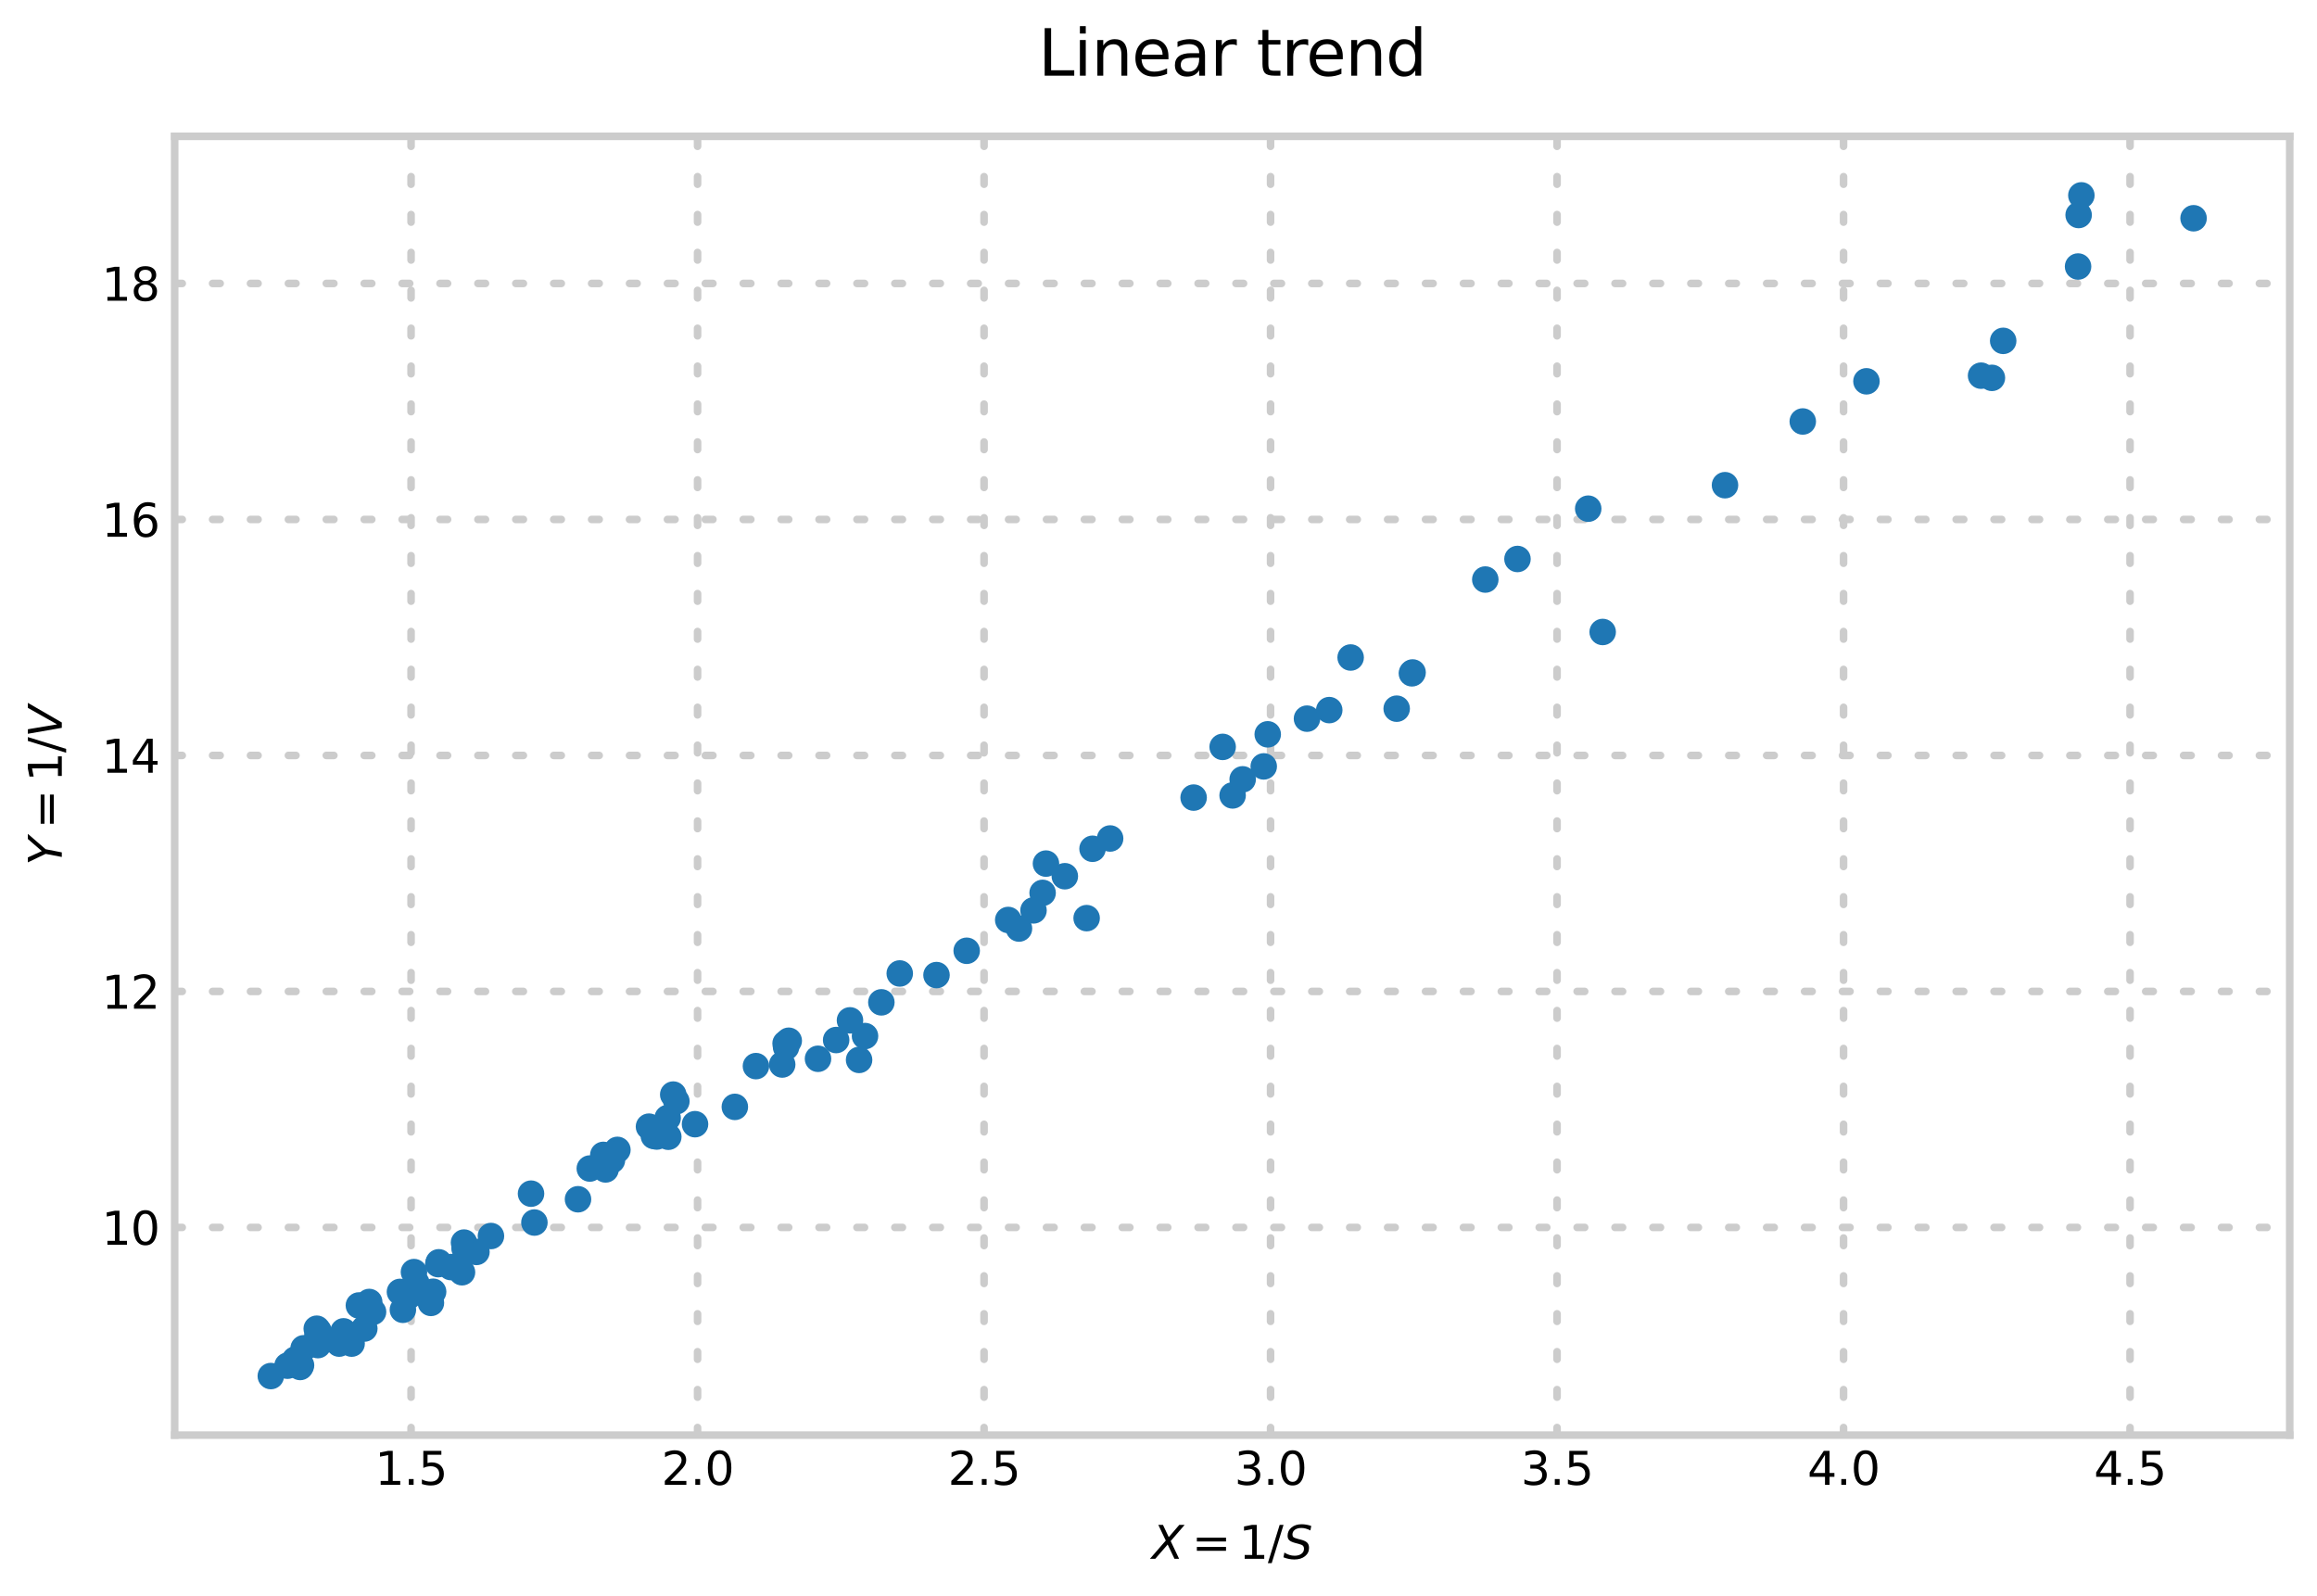 <?xml version="1.0" encoding="utf-8" standalone="no"?>
<!DOCTYPE svg PUBLIC "-//W3C//DTD SVG 1.1//EN"
  "http://www.w3.org/Graphics/SVG/1.1/DTD/svg11.dtd">
<svg xmlns:xlink="http://www.w3.org/1999/xlink" width="611.284pt" height="421.031pt" viewBox="0 0 611.284 421.031" xmlns="http://www.w3.org/2000/svg" version="1.1">
 <defs>
  <style type="text/css">*{stroke-linejoin: round; stroke-linecap: butt}</style>
 </defs>
 <g id="figure_1">
  <g id="patch_1">
   <path d="M 0 421.031 
L 611.284 421.031 
L 611.284 0 
L 0 0 
z
" style="fill: #ffffff"/>
  </g>
  <g id="axes_1">
   <g id="patch_2">
    <path d="M 46.084 378.603 
L 604.084 378.603 
L 604.084 35.965 
L 46.084 35.965 
z
" style="fill: #ffffff"/>
   </g>
   <g id="matplotlib.axis_1">
    <g id="xtick_1">
     <g id="line2d_1">
      <path d="M 108.45 378.603 
L 108.45 35.965 
" clip-path="url(#pfa9d170c8d)" style="fill: none; stroke-dasharray: 2,8; stroke-dashoffset: 0; stroke: #cccccc; stroke-width: 2; stroke-linecap: round"/>
     </g>
     <g id="line2d_2"/>
     <g id="text_1">
      <!-- 1.5 -->
      <g transform="translate(98.908 391.722) scale(0.12 -0.12)">
       <defs>
        <path id="DejaVuSans-31" d="M 794 531 
L 1825 531 
L 1825 4091 
L 703 3866 
L 703 4441 
L 1819 4666 
L 2450 4666 
L 2450 531 
L 3481 531 
L 3481 0 
L 794 0 
L 794 531 
z
" transform="scale(0.016)"/>
        <path id="DejaVuSans-2e" d="M 684 794 
L 1344 794 
L 1344 0 
L 684 0 
L 684 794 
z
" transform="scale(0.016)"/>
        <path id="DejaVuSans-35" d="M 691 4666 
L 3169 4666 
L 3169 4134 
L 1269 4134 
L 1269 2991 
Q 1406 3038 1543 3061 
Q 1681 3084 1819 3084 
Q 2600 3084 3056 2656 
Q 3513 2228 3513 1497 
Q 3513 744 3044 326 
Q 2575 -91 1722 -91 
Q 1428 -91 1123 -41 
Q 819 9 494 109 
L 494 744 
Q 775 591 1075 516 
Q 1375 441 1709 441 
Q 2250 441 2565 725 
Q 2881 1009 2881 1497 
Q 2881 1984 2565 2268 
Q 2250 2553 1709 2553 
Q 1456 2553 1204 2497 
Q 953 2441 691 2322 
L 691 4666 
z
" transform="scale(0.016)"/>
       </defs>
       <use xlink:href="#DejaVuSans-31"/>
       <use xlink:href="#DejaVuSans-2e" x="63.623"/>
       <use xlink:href="#DejaVuSans-35" x="95.41"/>
      </g>
     </g>
    </g>
    <g id="xtick_2">
     <g id="line2d_3">
      <path d="M 184.035 378.603 
L 184.035 35.965 
" clip-path="url(#pfa9d170c8d)" style="fill: none; stroke-dasharray: 2,8; stroke-dashoffset: 0; stroke: #cccccc; stroke-width: 2; stroke-linecap: round"/>
     </g>
     <g id="line2d_4"/>
     <g id="text_2">
      <!-- 2.0 -->
      <g transform="translate(174.494 391.722) scale(0.12 -0.12)">
       <defs>
        <path id="DejaVuSans-32" d="M 1228 531 
L 3431 531 
L 3431 0 
L 469 0 
L 469 531 
Q 828 903 1448 1529 
Q 2069 2156 2228 2338 
Q 2531 2678 2651 2914 
Q 2772 3150 2772 3378 
Q 2772 3750 2511 3984 
Q 2250 4219 1831 4219 
Q 1534 4219 1204 4116 
Q 875 4013 500 3803 
L 500 4441 
Q 881 4594 1212 4672 
Q 1544 4750 1819 4750 
Q 2544 4750 2975 4387 
Q 3406 4025 3406 3419 
Q 3406 3131 3298 2873 
Q 3191 2616 2906 2266 
Q 2828 2175 2409 1742 
Q 1991 1309 1228 531 
z
" transform="scale(0.016)"/>
        <path id="DejaVuSans-30" d="M 2034 4250 
Q 1547 4250 1301 3770 
Q 1056 3291 1056 2328 
Q 1056 1369 1301 889 
Q 1547 409 2034 409 
Q 2525 409 2770 889 
Q 3016 1369 3016 2328 
Q 3016 3291 2770 3770 
Q 2525 4250 2034 4250 
z
M 2034 4750 
Q 2819 4750 3233 4129 
Q 3647 3509 3647 2328 
Q 3647 1150 3233 529 
Q 2819 -91 2034 -91 
Q 1250 -91 836 529 
Q 422 1150 422 2328 
Q 422 3509 836 4129 
Q 1250 4750 2034 4750 
z
" transform="scale(0.016)"/>
       </defs>
       <use xlink:href="#DejaVuSans-32"/>
       <use xlink:href="#DejaVuSans-2e" x="63.623"/>
       <use xlink:href="#DejaVuSans-30" x="95.41"/>
      </g>
     </g>
    </g>
    <g id="xtick_3">
     <g id="line2d_5">
      <path d="M 259.621 378.603 
L 259.621 35.965 
" clip-path="url(#pfa9d170c8d)" style="fill: none; stroke-dasharray: 2,8; stroke-dashoffset: 0; stroke: #cccccc; stroke-width: 2; stroke-linecap: round"/>
     </g>
     <g id="line2d_6"/>
     <g id="text_3">
      <!-- 2.5 -->
      <g transform="translate(250.079 391.722) scale(0.12 -0.12)">
       <use xlink:href="#DejaVuSans-32"/>
       <use xlink:href="#DejaVuSans-2e" x="63.623"/>
       <use xlink:href="#DejaVuSans-35" x="95.41"/>
      </g>
     </g>
    </g>
    <g id="xtick_4">
     <g id="line2d_7">
      <path d="M 335.207 378.603 
L 335.207 35.965 
" clip-path="url(#pfa9d170c8d)" style="fill: none; stroke-dasharray: 2,8; stroke-dashoffset: 0; stroke: #cccccc; stroke-width: 2; stroke-linecap: round"/>
     </g>
     <g id="line2d_8"/>
     <g id="text_4">
      <!-- 3.0 -->
      <g transform="translate(325.665 391.722) scale(0.12 -0.12)">
       <defs>
        <path id="DejaVuSans-33" d="M 2597 2516 
Q 3050 2419 3304 2112 
Q 3559 1806 3559 1356 
Q 3559 666 3084 287 
Q 2609 -91 1734 -91 
Q 1441 -91 1130 -33 
Q 819 25 488 141 
L 488 750 
Q 750 597 1062 519 
Q 1375 441 1716 441 
Q 2309 441 2620 675 
Q 2931 909 2931 1356 
Q 2931 1769 2642 2001 
Q 2353 2234 1838 2234 
L 1294 2234 
L 1294 2753 
L 1863 2753 
Q 2328 2753 2575 2939 
Q 2822 3125 2822 3475 
Q 2822 3834 2567 4026 
Q 2313 4219 1838 4219 
Q 1578 4219 1281 4162 
Q 984 4106 628 3988 
L 628 4550 
Q 988 4650 1302 4700 
Q 1616 4750 1894 4750 
Q 2613 4750 3031 4423 
Q 3450 4097 3450 3541 
Q 3450 3153 3228 2886 
Q 3006 2619 2597 2516 
z
" transform="scale(0.016)"/>
       </defs>
       <use xlink:href="#DejaVuSans-33"/>
       <use xlink:href="#DejaVuSans-2e" x="63.623"/>
       <use xlink:href="#DejaVuSans-30" x="95.41"/>
      </g>
     </g>
    </g>
    <g id="xtick_5">
     <g id="line2d_9">
      <path d="M 410.792 378.603 
L 410.792 35.965 
" clip-path="url(#pfa9d170c8d)" style="fill: none; stroke-dasharray: 2,8; stroke-dashoffset: 0; stroke: #cccccc; stroke-width: 2; stroke-linecap: round"/>
     </g>
     <g id="line2d_10"/>
     <g id="text_5">
      <!-- 3.5 -->
      <g transform="translate(401.25 391.722) scale(0.12 -0.12)">
       <use xlink:href="#DejaVuSans-33"/>
       <use xlink:href="#DejaVuSans-2e" x="63.623"/>
       <use xlink:href="#DejaVuSans-35" x="95.41"/>
      </g>
     </g>
    </g>
    <g id="xtick_6">
     <g id="line2d_11">
      <path d="M 486.378 378.603 
L 486.378 35.965 
" clip-path="url(#pfa9d170c8d)" style="fill: none; stroke-dasharray: 2,8; stroke-dashoffset: 0; stroke: #cccccc; stroke-width: 2; stroke-linecap: round"/>
     </g>
     <g id="line2d_12"/>
     <g id="text_6">
      <!-- 4.0 -->
      <g transform="translate(476.836 391.722) scale(0.12 -0.12)">
       <defs>
        <path id="DejaVuSans-34" d="M 2419 4116 
L 825 1625 
L 2419 1625 
L 2419 4116 
z
M 2253 4666 
L 3047 4666 
L 3047 1625 
L 3713 1625 
L 3713 1100 
L 3047 1100 
L 3047 0 
L 2419 0 
L 2419 1100 
L 313 1100 
L 313 1709 
L 2253 4666 
z
" transform="scale(0.016)"/>
       </defs>
       <use xlink:href="#DejaVuSans-34"/>
       <use xlink:href="#DejaVuSans-2e" x="63.623"/>
       <use xlink:href="#DejaVuSans-30" x="95.41"/>
      </g>
     </g>
    </g>
    <g id="xtick_7">
     <g id="line2d_13">
      <path d="M 561.963 378.603 
L 561.963 35.965 
" clip-path="url(#pfa9d170c8d)" style="fill: none; stroke-dasharray: 2,8; stroke-dashoffset: 0; stroke: #cccccc; stroke-width: 2; stroke-linecap: round"/>
     </g>
     <g id="line2d_14"/>
     <g id="text_7">
      <!-- 4.5 -->
      <g transform="translate(552.421 391.722) scale(0.12 -0.12)">
       <use xlink:href="#DejaVuSans-34"/>
       <use xlink:href="#DejaVuSans-2e" x="63.623"/>
       <use xlink:href="#DejaVuSans-35" x="95.41"/>
      </g>
     </g>
    </g>
    <g id="text_8">
     <!-- $X=1/S$ -->
     <g transform="translate(303.904 411.335) scale(0.12 -0.12)">
      <defs>
       <path id="DejaVuSans-Oblique-58" d="M 878 4666 
L 1516 4666 
L 2316 2981 
L 3763 4666 
L 4500 4666 
L 2578 2438 
L 3738 0 
L 3103 0 
L 2163 1966 
L 459 0 
L -275 0 
L 1906 2509 
L 878 4666 
z
" transform="scale(0.016)"/>
       <path id="DejaVuSans-3d" d="M 678 2906 
L 4684 2906 
L 4684 2381 
L 678 2381 
L 678 2906 
z
M 678 1631 
L 4684 1631 
L 4684 1100 
L 678 1100 
L 678 1631 
z
" transform="scale(0.016)"/>
       <path id="DejaVuSans-2f" d="M 1625 4666 
L 2156 4666 
L 531 -594 
L 0 -594 
L 1625 4666 
z
" transform="scale(0.016)"/>
       <path id="DejaVuSans-Oblique-53" d="M 3859 4513 
L 3738 3897 
Q 3422 4066 3111 4152 
Q 2800 4238 2509 4238 
Q 1944 4238 1609 3991 
Q 1275 3744 1275 3334 
Q 1275 3109 1398 2989 
Q 1522 2869 2034 2731 
L 2413 2638 
Q 3053 2472 3303 2217 
Q 3553 1963 3553 1503 
Q 3553 797 2998 353 
Q 2444 -91 1538 -91 
Q 1166 -91 791 -17 
Q 416 56 38 206 
L 166 856 
Q 513 641 861 531 
Q 1209 422 1556 422 
Q 2147 422 2503 684 
Q 2859 947 2859 1369 
Q 2859 1650 2717 1795 
Q 2575 1941 2106 2059 
L 1728 2156 
Q 1081 2325 845 2545 
Q 609 2766 609 3163 
Q 609 3859 1145 4304 
Q 1681 4750 2541 4750 
Q 2875 4750 3203 4690 
Q 3531 4631 3859 4513 
z
" transform="scale(0.016)"/>
      </defs>
      <use xlink:href="#DejaVuSans-Oblique-58" transform="translate(0 0.781)"/>
      <use xlink:href="#DejaVuSans-3d" transform="translate(87.988 0.781)"/>
      <use xlink:href="#DejaVuSans-31" transform="translate(191.26 0.781)"/>
      <use xlink:href="#DejaVuSans-2f" transform="translate(254.883 0.781)"/>
      <use xlink:href="#DejaVuSans-Oblique-53" transform="translate(288.574 0.781)"/>
     </g>
    </g>
   </g>
   <g id="matplotlib.axis_2">
    <g id="ytick_1">
     <g id="line2d_15">
      <path d="M 46.084 323.818 
L 604.084 323.818 
" clip-path="url(#pfa9d170c8d)" style="fill: none; stroke-dasharray: 2,8; stroke-dashoffset: 0; stroke: #cccccc; stroke-width: 2; stroke-linecap: round"/>
     </g>
     <g id="line2d_16"/>
     <g id="text_9">
      <!-- 10 -->
      <g transform="translate(26.814 328.377) scale(0.12 -0.12)">
       <use xlink:href="#DejaVuSans-31"/>
       <use xlink:href="#DejaVuSans-30" x="63.623"/>
      </g>
     </g>
    </g>
    <g id="ytick_2">
     <g id="line2d_17">
      <path d="M 46.084 261.558 
L 604.084 261.558 
" clip-path="url(#pfa9d170c8d)" style="fill: none; stroke-dasharray: 2,8; stroke-dashoffset: 0; stroke: #cccccc; stroke-width: 2; stroke-linecap: round"/>
     </g>
     <g id="line2d_18"/>
     <g id="text_10">
      <!-- 12 -->
      <g transform="translate(26.814 266.118) scale(0.12 -0.12)">
       <use xlink:href="#DejaVuSans-31"/>
       <use xlink:href="#DejaVuSans-32" x="63.623"/>
      </g>
     </g>
    </g>
    <g id="ytick_3">
     <g id="line2d_19">
      <path d="M 46.084 199.299 
L 604.084 199.299 
" clip-path="url(#pfa9d170c8d)" style="fill: none; stroke-dasharray: 2,8; stroke-dashoffset: 0; stroke: #cccccc; stroke-width: 2; stroke-linecap: round"/>
     </g>
     <g id="line2d_20"/>
     <g id="text_11">
      <!-- 14 -->
      <g transform="translate(26.814 203.858) scale(0.12 -0.12)">
       <use xlink:href="#DejaVuSans-31"/>
       <use xlink:href="#DejaVuSans-34" x="63.623"/>
      </g>
     </g>
    </g>
    <g id="ytick_4">
     <g id="line2d_21">
      <path d="M 46.084 137.04 
L 604.084 137.04 
" clip-path="url(#pfa9d170c8d)" style="fill: none; stroke-dasharray: 2,8; stroke-dashoffset: 0; stroke: #cccccc; stroke-width: 2; stroke-linecap: round"/>
     </g>
     <g id="line2d_22"/>
     <g id="text_12">
      <!-- 16 -->
      <g transform="translate(26.814 141.599) scale(0.12 -0.12)">
       <defs>
        <path id="DejaVuSans-36" d="M 2113 2584 
Q 1688 2584 1439 2293 
Q 1191 2003 1191 1497 
Q 1191 994 1439 701 
Q 1688 409 2113 409 
Q 2538 409 2786 701 
Q 3034 994 3034 1497 
Q 3034 2003 2786 2293 
Q 2538 2584 2113 2584 
z
M 3366 4563 
L 3366 3988 
Q 3128 4100 2886 4159 
Q 2644 4219 2406 4219 
Q 1781 4219 1451 3797 
Q 1122 3375 1075 2522 
Q 1259 2794 1537 2939 
Q 1816 3084 2150 3084 
Q 2853 3084 3261 2657 
Q 3669 2231 3669 1497 
Q 3669 778 3244 343 
Q 2819 -91 2113 -91 
Q 1303 -91 875 529 
Q 447 1150 447 2328 
Q 447 3434 972 4092 
Q 1497 4750 2381 4750 
Q 2619 4750 2861 4703 
Q 3103 4656 3366 4563 
z
" transform="scale(0.016)"/>
       </defs>
       <use xlink:href="#DejaVuSans-31"/>
       <use xlink:href="#DejaVuSans-36" x="63.623"/>
      </g>
     </g>
    </g>
    <g id="ytick_5">
     <g id="line2d_23">
      <path d="M 46.084 74.78 
L 604.084 74.78 
" clip-path="url(#pfa9d170c8d)" style="fill: none; stroke-dasharray: 2,8; stroke-dashoffset: 0; stroke: #cccccc; stroke-width: 2; stroke-linecap: round"/>
     </g>
     <g id="line2d_24"/>
     <g id="text_13">
      <!-- 18 -->
      <g transform="translate(26.814 79.339) scale(0.12 -0.12)">
       <defs>
        <path id="DejaVuSans-38" d="M 2034 2216 
Q 1584 2216 1326 1975 
Q 1069 1734 1069 1313 
Q 1069 891 1326 650 
Q 1584 409 2034 409 
Q 2484 409 2743 651 
Q 3003 894 3003 1313 
Q 3003 1734 2745 1975 
Q 2488 2216 2034 2216 
z
M 1403 2484 
Q 997 2584 770 2862 
Q 544 3141 544 3541 
Q 544 4100 942 4425 
Q 1341 4750 2034 4750 
Q 2731 4750 3128 4425 
Q 3525 4100 3525 3541 
Q 3525 3141 3298 2862 
Q 3072 2584 2669 2484 
Q 3125 2378 3379 2068 
Q 3634 1759 3634 1313 
Q 3634 634 3220 271 
Q 2806 -91 2034 -91 
Q 1263 -91 848 271 
Q 434 634 434 1313 
Q 434 1759 690 2068 
Q 947 2378 1403 2484 
z
M 1172 3481 
Q 1172 3119 1398 2916 
Q 1625 2713 2034 2713 
Q 2441 2713 2670 2916 
Q 2900 3119 2900 3481 
Q 2900 3844 2670 4047 
Q 2441 4250 2034 4250 
Q 1625 4250 1398 4047 
Q 1172 3844 1172 3481 
z
" transform="scale(0.016)"/>
       </defs>
       <use xlink:href="#DejaVuSans-31"/>
       <use xlink:href="#DejaVuSans-38" x="63.623"/>
      </g>
     </g>
    </g>
    <g id="text_14">
     <!-- $Y=1/V$ -->
     <g transform="translate(16.318 228.284) rotate(-90) scale(0.12 -0.12)">
      <defs>
       <path id="DejaVuSans-Oblique-59" d="M 403 4666 
L 1081 4666 
L 1953 2747 
L 3616 4666 
L 4325 4666 
L 2209 2222 
L 1778 0 
L 1147 0 
L 1575 2222 
L 403 4666 
z
" transform="scale(0.016)"/>
       <path id="DejaVuSans-Oblique-56" d="M 1319 0 
L 500 4666 
L 1119 4666 
L 1797 653 
L 4063 4666 
L 4750 4666 
L 2053 0 
L 1319 0 
z
" transform="scale(0.016)"/>
      </defs>
      <use xlink:href="#DejaVuSans-Oblique-59" transform="translate(0 0.094)"/>
      <use xlink:href="#DejaVuSans-3d" transform="translate(80.566 0.094)"/>
      <use xlink:href="#DejaVuSans-31" transform="translate(183.838 0.094)"/>
      <use xlink:href="#DejaVuSans-2f" transform="translate(247.461 0.094)"/>
      <use xlink:href="#DejaVuSans-Oblique-56" transform="translate(281.152 0.094)"/>
     </g>
    </g>
   </g>
   <g id="line2d_25">
    <defs>
     <path id="m38b8ddc00d" d="M 0 3 
C 0.796 3 1.559 2.684 2.121 2.121 
C 2.684 1.559 3 0.796 3 0 
C 3 -0.796 2.684 -1.559 2.121 -2.121 
C 1.559 -2.684 0.796 -3 0 -3 
C -0.796 -3 -1.559 -2.684 -2.121 -2.121 
C -2.684 -1.559 -3 -0.796 -3 0 
C -3 0.796 -2.684 1.559 -2.121 2.121 
C -1.559 2.684 -0.796 3 0 3 
z
" style="stroke: #1f77b4"/>
    </defs>
    <g clip-path="url(#pfa9d170c8d)">
     <use xlink:href="#m38b8ddc00d" x="162.888" y="303.358" style="fill: #1f77b4; stroke: #1f77b4"/>
     <use xlink:href="#m38b8ddc00d" x="109.845" y="338.491" style="fill: #1f77b4; stroke: #1f77b4"/>
     <use xlink:href="#m38b8ddc00d" x="255.037" y="250.833" style="fill: #1f77b4; stroke: #1f77b4"/>
     <use xlink:href="#m38b8ddc00d" x="548.398" y="56.723" style="fill: #1f77b4; stroke: #1f77b4"/>
     <use xlink:href="#m38b8ddc00d" x="207.386" y="276.232" style="fill: #1f77b4; stroke: #1f77b4"/>
     <use xlink:href="#m38b8ddc00d" x="80.104" y="355.701" style="fill: #1f77b4; stroke: #1f77b4"/>
     <use xlink:href="#m38b8ddc00d" x="79.19" y="360.634" style="fill: #1f77b4; stroke: #1f77b4"/>
     <use xlink:href="#m38b8ddc00d" x="528.491" y="89.925" style="fill: #1f77b4; stroke: #1f77b4"/>
     <use xlink:href="#m38b8ddc00d" x="314.91" y="210.419" style="fill: #1f77b4; stroke: #1f77b4"/>
     <use xlink:href="#m38b8ddc00d" x="372.494" y="177.63" style="fill: #1f77b4; stroke: #1f77b4"/>
     <use xlink:href="#m38b8ddc00d" x="391.858" y="152.893" style="fill: #1f77b4; stroke: #1f77b4"/>
     <use xlink:href="#m38b8ddc00d" x="90.639" y="351.227" style="fill: #1f77b4; stroke: #1f77b4"/>
     <use xlink:href="#m38b8ddc00d" x="171.218" y="297.23" style="fill: #1f77b4; stroke: #1f77b4"/>
     <use xlink:href="#m38b8ddc00d" x="548.248" y="70.313" style="fill: #1f77b4; stroke: #1f77b4"/>
     <use xlink:href="#m38b8ddc00d" x="94.681" y="344.405" style="fill: #1f77b4; stroke: #1f77b4"/>
     <use xlink:href="#m38b8ddc00d" x="286.682" y="242.219" style="fill: #1f77b4; stroke: #1f77b4"/>
     <use xlink:href="#m38b8ddc00d" x="83.722" y="352.472" style="fill: #1f77b4; stroke: #1f77b4"/>
     <use xlink:href="#m38b8ddc00d" x="129.526" y="326.083" style="fill: #1f77b4; stroke: #1f77b4"/>
     <use xlink:href="#m38b8ddc00d" x="522.655" y="99.108" style="fill: #1f77b4; stroke: #1f77b4"/>
     <use xlink:href="#m38b8ddc00d" x="220.599" y="274.38" style="fill: #1f77b4; stroke: #1f77b4"/>
     <use xlink:href="#m38b8ddc00d" x="525.517" y="99.686" style="fill: #1f77b4; stroke: #1f77b4"/>
     <use xlink:href="#m38b8ddc00d" x="177.614" y="288.769" style="fill: #1f77b4; stroke: #1f77b4"/>
     <use xlink:href="#m38b8ddc00d" x="325.193" y="209.848" style="fill: #1f77b4; stroke: #1f77b4"/>
     <use xlink:href="#m38b8ddc00d" x="122.694" y="329.161" style="fill: #1f77b4; stroke: #1f77b4"/>
     <use xlink:href="#m38b8ddc00d" x="71.447" y="363.029" style="fill: #1f77b4; stroke: #1f77b4"/>
     <use xlink:href="#m38b8ddc00d" x="75.85" y="360.294" style="fill: #1f77b4; stroke: #1f77b4"/>
     <use xlink:href="#m38b8ddc00d" x="173.272" y="299.836" style="fill: #1f77b4; stroke: #1f77b4"/>
     <use xlink:href="#m38b8ddc00d" x="92.765" y="354.47" style="fill: #1f77b4; stroke: #1f77b4"/>
     <use xlink:href="#m38b8ddc00d" x="152.493" y="316.384" style="fill: #1f77b4; stroke: #1f77b4"/>
     <use xlink:href="#m38b8ddc00d" x="118.949" y="334.275" style="fill: #1f77b4; stroke: #1f77b4"/>
     <use xlink:href="#m38b8ddc00d" x="83.565" y="350.537" style="fill: #1f77b4; stroke: #1f77b4"/>
     <use xlink:href="#m38b8ddc00d" x="372.678" y="177.407" style="fill: #1f77b4; stroke: #1f77b4"/>
     <use xlink:href="#m38b8ddc00d" x="232.525" y="264.434" style="fill: #1f77b4; stroke: #1f77b4"/>
     <use xlink:href="#m38b8ddc00d" x="334.459" y="193.727" style="fill: #1f77b4; stroke: #1f77b4"/>
     <use xlink:href="#m38b8ddc00d" x="247.075" y="257.243" style="fill: #1f77b4; stroke: #1f77b4"/>
     <use xlink:href="#m38b8ddc00d" x="578.72" y="57.578" style="fill: #1f77b4; stroke: #1f77b4"/>
     <use xlink:href="#m38b8ddc00d" x="115.757" y="333.016" style="fill: #1f77b4; stroke: #1f77b4"/>
     <use xlink:href="#m38b8ddc00d" x="344.819" y="189.594" style="fill: #1f77b4; stroke: #1f77b4"/>
     <use xlink:href="#m38b8ddc00d" x="422.828" y="166.727" style="fill: #1f77b4; stroke: #1f77b4"/>
     <use xlink:href="#m38b8ddc00d" x="109.214" y="335.597" style="fill: #1f77b4; stroke: #1f77b4"/>
     <use xlink:href="#m38b8ddc00d" x="98.419" y="346.1" style="fill: #1f77b4; stroke: #1f77b4"/>
     <use xlink:href="#m38b8ddc00d" x="159.765" y="308.515" style="fill: #1f77b4; stroke: #1f77b4"/>
     <use xlink:href="#m38b8ddc00d" x="122.572" y="329.353" style="fill: #1f77b4; stroke: #1f77b4"/>
     <use xlink:href="#m38b8ddc00d" x="288.24" y="223.922" style="fill: #1f77b4; stroke: #1f77b4"/>
     <use xlink:href="#m38b8ddc00d" x="84.131" y="353.733" style="fill: #1f77b4; stroke: #1f77b4"/>
     <use xlink:href="#m38b8ddc00d" x="208.094" y="274.569" style="fill: #1f77b4; stroke: #1f77b4"/>
     <use xlink:href="#m38b8ddc00d" x="272.666" y="240.176" style="fill: #1f77b4; stroke: #1f77b4"/>
     <use xlink:href="#m38b8ddc00d" x="400.35" y="147.468" style="fill: #1f77b4; stroke: #1f77b4"/>
     <use xlink:href="#m38b8ddc00d" x="97.409" y="343.485" style="fill: #1f77b4; stroke: #1f77b4"/>
     <use xlink:href="#m38b8ddc00d" x="268.831" y="244.965" style="fill: #1f77b4; stroke: #1f77b4"/>
     <use xlink:href="#m38b8ddc00d" x="178.447" y="290.538" style="fill: #1f77b4; stroke: #1f77b4"/>
     <use xlink:href="#m38b8ddc00d" x="107.951" y="341.845" style="fill: #1f77b4; stroke: #1f77b4"/>
     <use xlink:href="#m38b8ddc00d" x="83.872" y="354.863" style="fill: #1f77b4; stroke: #1f77b4"/>
     <use xlink:href="#m38b8ddc00d" x="455.099" y="128.002" style="fill: #1f77b4; stroke: #1f77b4"/>
     <use xlink:href="#m38b8ddc00d" x="492.419" y="100.595" style="fill: #1f77b4; stroke: #1f77b4"/>
     <use xlink:href="#m38b8ddc00d" x="419.013" y="134.199" style="fill: #1f77b4; stroke: #1f77b4"/>
     <use xlink:href="#m38b8ddc00d" x="79.42" y="360.182" style="fill: #1f77b4; stroke: #1f77b4"/>
     <use xlink:href="#m38b8ddc00d" x="206.365" y="280.836" style="fill: #1f77b4; stroke: #1f77b4"/>
     <use xlink:href="#m38b8ddc00d" x="226.65" y="279.623" style="fill: #1f77b4; stroke: #1f77b4"/>
     <use xlink:href="#m38b8ddc00d" x="176.32" y="299.897" style="fill: #1f77b4; stroke: #1f77b4"/>
     <use xlink:href="#m38b8ddc00d" x="125.699" y="330.283" style="fill: #1f77b4; stroke: #1f77b4"/>
     <use xlink:href="#m38b8ddc00d" x="105.516" y="340.827" style="fill: #1f77b4; stroke: #1f77b4"/>
     <use xlink:href="#m38b8ddc00d" x="172.503" y="299.692" style="fill: #1f77b4; stroke: #1f77b4"/>
     <use xlink:href="#m38b8ddc00d" x="122.417" y="327.814" style="fill: #1f77b4; stroke: #1f77b4"/>
     <use xlink:href="#m38b8ddc00d" x="333.406" y="202.188" style="fill: #1f77b4; stroke: #1f77b4"/>
     <use xlink:href="#m38b8ddc00d" x="292.88" y="221.208" style="fill: #1f77b4; stroke: #1f77b4"/>
     <use xlink:href="#m38b8ddc00d" x="322.569" y="197.042" style="fill: #1f77b4; stroke: #1f77b4"/>
     <use xlink:href="#m38b8ddc00d" x="228.214" y="273.331" style="fill: #1f77b4; stroke: #1f77b4"/>
     <use xlink:href="#m38b8ddc00d" x="327.846" y="205.603" style="fill: #1f77b4; stroke: #1f77b4"/>
     <use xlink:href="#m38b8ddc00d" x="475.617" y="111.194" style="fill: #1f77b4; stroke: #1f77b4"/>
     <use xlink:href="#m38b8ddc00d" x="280.931" y="231.163" style="fill: #1f77b4; stroke: #1f77b4"/>
     <use xlink:href="#m38b8ddc00d" x="183.367" y="296.579" style="fill: #1f77b4; stroke: #1f77b4"/>
     <use xlink:href="#m38b8ddc00d" x="207.261" y="275.277" style="fill: #1f77b4; stroke: #1f77b4"/>
     <use xlink:href="#m38b8ddc00d" x="356.334" y="173.461" style="fill: #1f77b4; stroke: #1f77b4"/>
     <use xlink:href="#m38b8ddc00d" x="368.481" y="186.963" style="fill: #1f77b4; stroke: #1f77b4"/>
     <use xlink:href="#m38b8ddc00d" x="84.024" y="351.116" style="fill: #1f77b4; stroke: #1f77b4"/>
     <use xlink:href="#m38b8ddc00d" x="161.445" y="306.092" style="fill: #1f77b4; stroke: #1f77b4"/>
     <use xlink:href="#m38b8ddc00d" x="193.871" y="292.014" style="fill: #1f77b4; stroke: #1f77b4"/>
     <use xlink:href="#m38b8ddc00d" x="159.171" y="304.68" style="fill: #1f77b4; stroke: #1f77b4"/>
     <use xlink:href="#m38b8ddc00d" x="215.812" y="279.324" style="fill: #1f77b4; stroke: #1f77b4"/>
     <use xlink:href="#m38b8ddc00d" x="113.689" y="343.729" style="fill: #1f77b4; stroke: #1f77b4"/>
     <use xlink:href="#m38b8ddc00d" x="265.995" y="242.705" style="fill: #1f77b4; stroke: #1f77b4"/>
     <use xlink:href="#m38b8ddc00d" x="350.69" y="187.338" style="fill: #1f77b4; stroke: #1f77b4"/>
     <use xlink:href="#m38b8ddc00d" x="549.117" y="51.54" style="fill: #1f77b4; stroke: #1f77b4"/>
     <use xlink:href="#m38b8ddc00d" x="155.605" y="308.279" style="fill: #1f77b4; stroke: #1f77b4"/>
     <use xlink:href="#m38b8ddc00d" x="275.067" y="235.556" style="fill: #1f77b4; stroke: #1f77b4"/>
     <use xlink:href="#m38b8ddc00d" x="115.63" y="333.503" style="fill: #1f77b4; stroke: #1f77b4"/>
     <use xlink:href="#m38b8ddc00d" x="77.844" y="358.692" style="fill: #1f77b4; stroke: #1f77b4"/>
     <use xlink:href="#m38b8ddc00d" x="121.888" y="335.643" style="fill: #1f77b4; stroke: #1f77b4"/>
     <use xlink:href="#m38b8ddc00d" x="237.377" y="256.815" style="fill: #1f77b4; stroke: #1f77b4"/>
     <use xlink:href="#m38b8ddc00d" x="176.145" y="294.947" style="fill: #1f77b4; stroke: #1f77b4"/>
     <use xlink:href="#m38b8ddc00d" x="114.268" y="340.781" style="fill: #1f77b4; stroke: #1f77b4"/>
     <use xlink:href="#m38b8ddc00d" x="106.293" y="345.546" style="fill: #1f77b4; stroke: #1f77b4"/>
     <use xlink:href="#m38b8ddc00d" x="199.437" y="281.259" style="fill: #1f77b4; stroke: #1f77b4"/>
     <use xlink:href="#m38b8ddc00d" x="275.954" y="227.832" style="fill: #1f77b4; stroke: #1f77b4"/>
     <use xlink:href="#m38b8ddc00d" x="224.247" y="269.188" style="fill: #1f77b4; stroke: #1f77b4"/>
     <use xlink:href="#m38b8ddc00d" x="140.099" y="314.909" style="fill: #1f77b4; stroke: #1f77b4"/>
     <use xlink:href="#m38b8ddc00d" x="140.991" y="322.529" style="fill: #1f77b4; stroke: #1f77b4"/>
     <use xlink:href="#m38b8ddc00d" x="89.477" y="354.467" style="fill: #1f77b4; stroke: #1f77b4"/>
     <use xlink:href="#m38b8ddc00d" x="96.119" y="350.497" style="fill: #1f77b4; stroke: #1f77b4"/>
    </g>
   </g>
   <g id="patch_3">
    <path d="M 46.084 378.603 
L 46.084 35.965 
" style="fill: none; stroke: #cccccc; stroke-width: 2; stroke-linejoin: miter; stroke-linecap: square"/>
   </g>
   <g id="patch_4">
    <path d="M 604.084 378.603 
L 604.084 35.965 
" style="fill: none; stroke: #cccccc; stroke-width: 2; stroke-linejoin: miter; stroke-linecap: square"/>
   </g>
   <g id="patch_5">
    <path d="M 46.084 378.603 
L 604.084 378.603 
" style="fill: none; stroke: #cccccc; stroke-width: 2; stroke-linejoin: miter; stroke-linecap: square"/>
   </g>
   <g id="patch_6">
    <path d="M 46.084 35.965 
L 604.084 35.965 
" style="fill: none; stroke: #cccccc; stroke-width: 2; stroke-linejoin: miter; stroke-linecap: square"/>
   </g>
   <g id="text_15">
    <!-- Linear trend -->
    <g transform="translate(273.925 19.965) scale(0.168 -0.168)">
     <defs>
      <path id="DejaVuSans-4c" d="M 628 4666 
L 1259 4666 
L 1259 531 
L 3531 531 
L 3531 0 
L 628 0 
L 628 4666 
z
" transform="scale(0.016)"/>
      <path id="DejaVuSans-69" d="M 603 3500 
L 1178 3500 
L 1178 0 
L 603 0 
L 603 3500 
z
M 603 4863 
L 1178 4863 
L 1178 4134 
L 603 4134 
L 603 4863 
z
" transform="scale(0.016)"/>
      <path id="DejaVuSans-6e" d="M 3513 2113 
L 3513 0 
L 2938 0 
L 2938 2094 
Q 2938 2591 2744 2837 
Q 2550 3084 2163 3084 
Q 1697 3084 1428 2787 
Q 1159 2491 1159 1978 
L 1159 0 
L 581 0 
L 581 3500 
L 1159 3500 
L 1159 2956 
Q 1366 3272 1645 3428 
Q 1925 3584 2291 3584 
Q 2894 3584 3203 3211 
Q 3513 2838 3513 2113 
z
" transform="scale(0.016)"/>
      <path id="DejaVuSans-65" d="M 3597 1894 
L 3597 1613 
L 953 1613 
Q 991 1019 1311 708 
Q 1631 397 2203 397 
Q 2534 397 2845 478 
Q 3156 559 3463 722 
L 3463 178 
Q 3153 47 2828 -22 
Q 2503 -91 2169 -91 
Q 1331 -91 842 396 
Q 353 884 353 1716 
Q 353 2575 817 3079 
Q 1281 3584 2069 3584 
Q 2775 3584 3186 3129 
Q 3597 2675 3597 1894 
z
M 3022 2063 
Q 3016 2534 2758 2815 
Q 2500 3097 2075 3097 
Q 1594 3097 1305 2825 
Q 1016 2553 972 2059 
L 3022 2063 
z
" transform="scale(0.016)"/>
      <path id="DejaVuSans-61" d="M 2194 1759 
Q 1497 1759 1228 1600 
Q 959 1441 959 1056 
Q 959 750 1161 570 
Q 1363 391 1709 391 
Q 2188 391 2477 730 
Q 2766 1069 2766 1631 
L 2766 1759 
L 2194 1759 
z
M 3341 1997 
L 3341 0 
L 2766 0 
L 2766 531 
Q 2569 213 2275 61 
Q 1981 -91 1556 -91 
Q 1019 -91 701 211 
Q 384 513 384 1019 
Q 384 1609 779 1909 
Q 1175 2209 1959 2209 
L 2766 2209 
L 2766 2266 
Q 2766 2663 2505 2880 
Q 2244 3097 1772 3097 
Q 1472 3097 1187 3025 
Q 903 2953 641 2809 
L 641 3341 
Q 956 3463 1253 3523 
Q 1550 3584 1831 3584 
Q 2591 3584 2966 3190 
Q 3341 2797 3341 1997 
z
" transform="scale(0.016)"/>
      <path id="DejaVuSans-72" d="M 2631 2963 
Q 2534 3019 2420 3045 
Q 2306 3072 2169 3072 
Q 1681 3072 1420 2755 
Q 1159 2438 1159 1844 
L 1159 0 
L 581 0 
L 581 3500 
L 1159 3500 
L 1159 2956 
Q 1341 3275 1631 3429 
Q 1922 3584 2338 3584 
Q 2397 3584 2469 3576 
Q 2541 3569 2628 3553 
L 2631 2963 
z
" transform="scale(0.016)"/>
      <path id="DejaVuSans-20" transform="scale(0.016)"/>
      <path id="DejaVuSans-74" d="M 1172 4494 
L 1172 3500 
L 2356 3500 
L 2356 3053 
L 1172 3053 
L 1172 1153 
Q 1172 725 1289 603 
Q 1406 481 1766 481 
L 2356 481 
L 2356 0 
L 1766 0 
Q 1100 0 847 248 
Q 594 497 594 1153 
L 594 3053 
L 172 3053 
L 172 3500 
L 594 3500 
L 594 4494 
L 1172 4494 
z
" transform="scale(0.016)"/>
      <path id="DejaVuSans-64" d="M 2906 2969 
L 2906 4863 
L 3481 4863 
L 3481 0 
L 2906 0 
L 2906 525 
Q 2725 213 2448 61 
Q 2172 -91 1784 -91 
Q 1150 -91 751 415 
Q 353 922 353 1747 
Q 353 2572 751 3078 
Q 1150 3584 1784 3584 
Q 2172 3584 2448 3432 
Q 2725 3281 2906 2969 
z
M 947 1747 
Q 947 1113 1208 752 
Q 1469 391 1925 391 
Q 2381 391 2643 752 
Q 2906 1113 2906 1747 
Q 2906 2381 2643 2742 
Q 2381 3103 1925 3103 
Q 1469 3103 1208 2742 
Q 947 2381 947 1747 
z
" transform="scale(0.016)"/>
     </defs>
     <use xlink:href="#DejaVuSans-4c"/>
     <use xlink:href="#DejaVuSans-69" x="55.713"/>
     <use xlink:href="#DejaVuSans-6e" x="83.496"/>
     <use xlink:href="#DejaVuSans-65" x="146.875"/>
     <use xlink:href="#DejaVuSans-61" x="208.398"/>
     <use xlink:href="#DejaVuSans-72" x="269.678"/>
     <use xlink:href="#DejaVuSans-20" x="310.791"/>
     <use xlink:href="#DejaVuSans-74" x="342.578"/>
     <use xlink:href="#DejaVuSans-72" x="381.787"/>
     <use xlink:href="#DejaVuSans-65" x="420.65"/>
     <use xlink:href="#DejaVuSans-6e" x="482.174"/>
     <use xlink:href="#DejaVuSans-64" x="545.553"/>
    </g>
   </g>
  </g>
 </g>
 <defs>
  <clipPath id="pfa9d170c8d">
   <rect x="46.084" y="35.965" width="558" height="342.638"/>
  </clipPath>
 </defs>
</svg>
